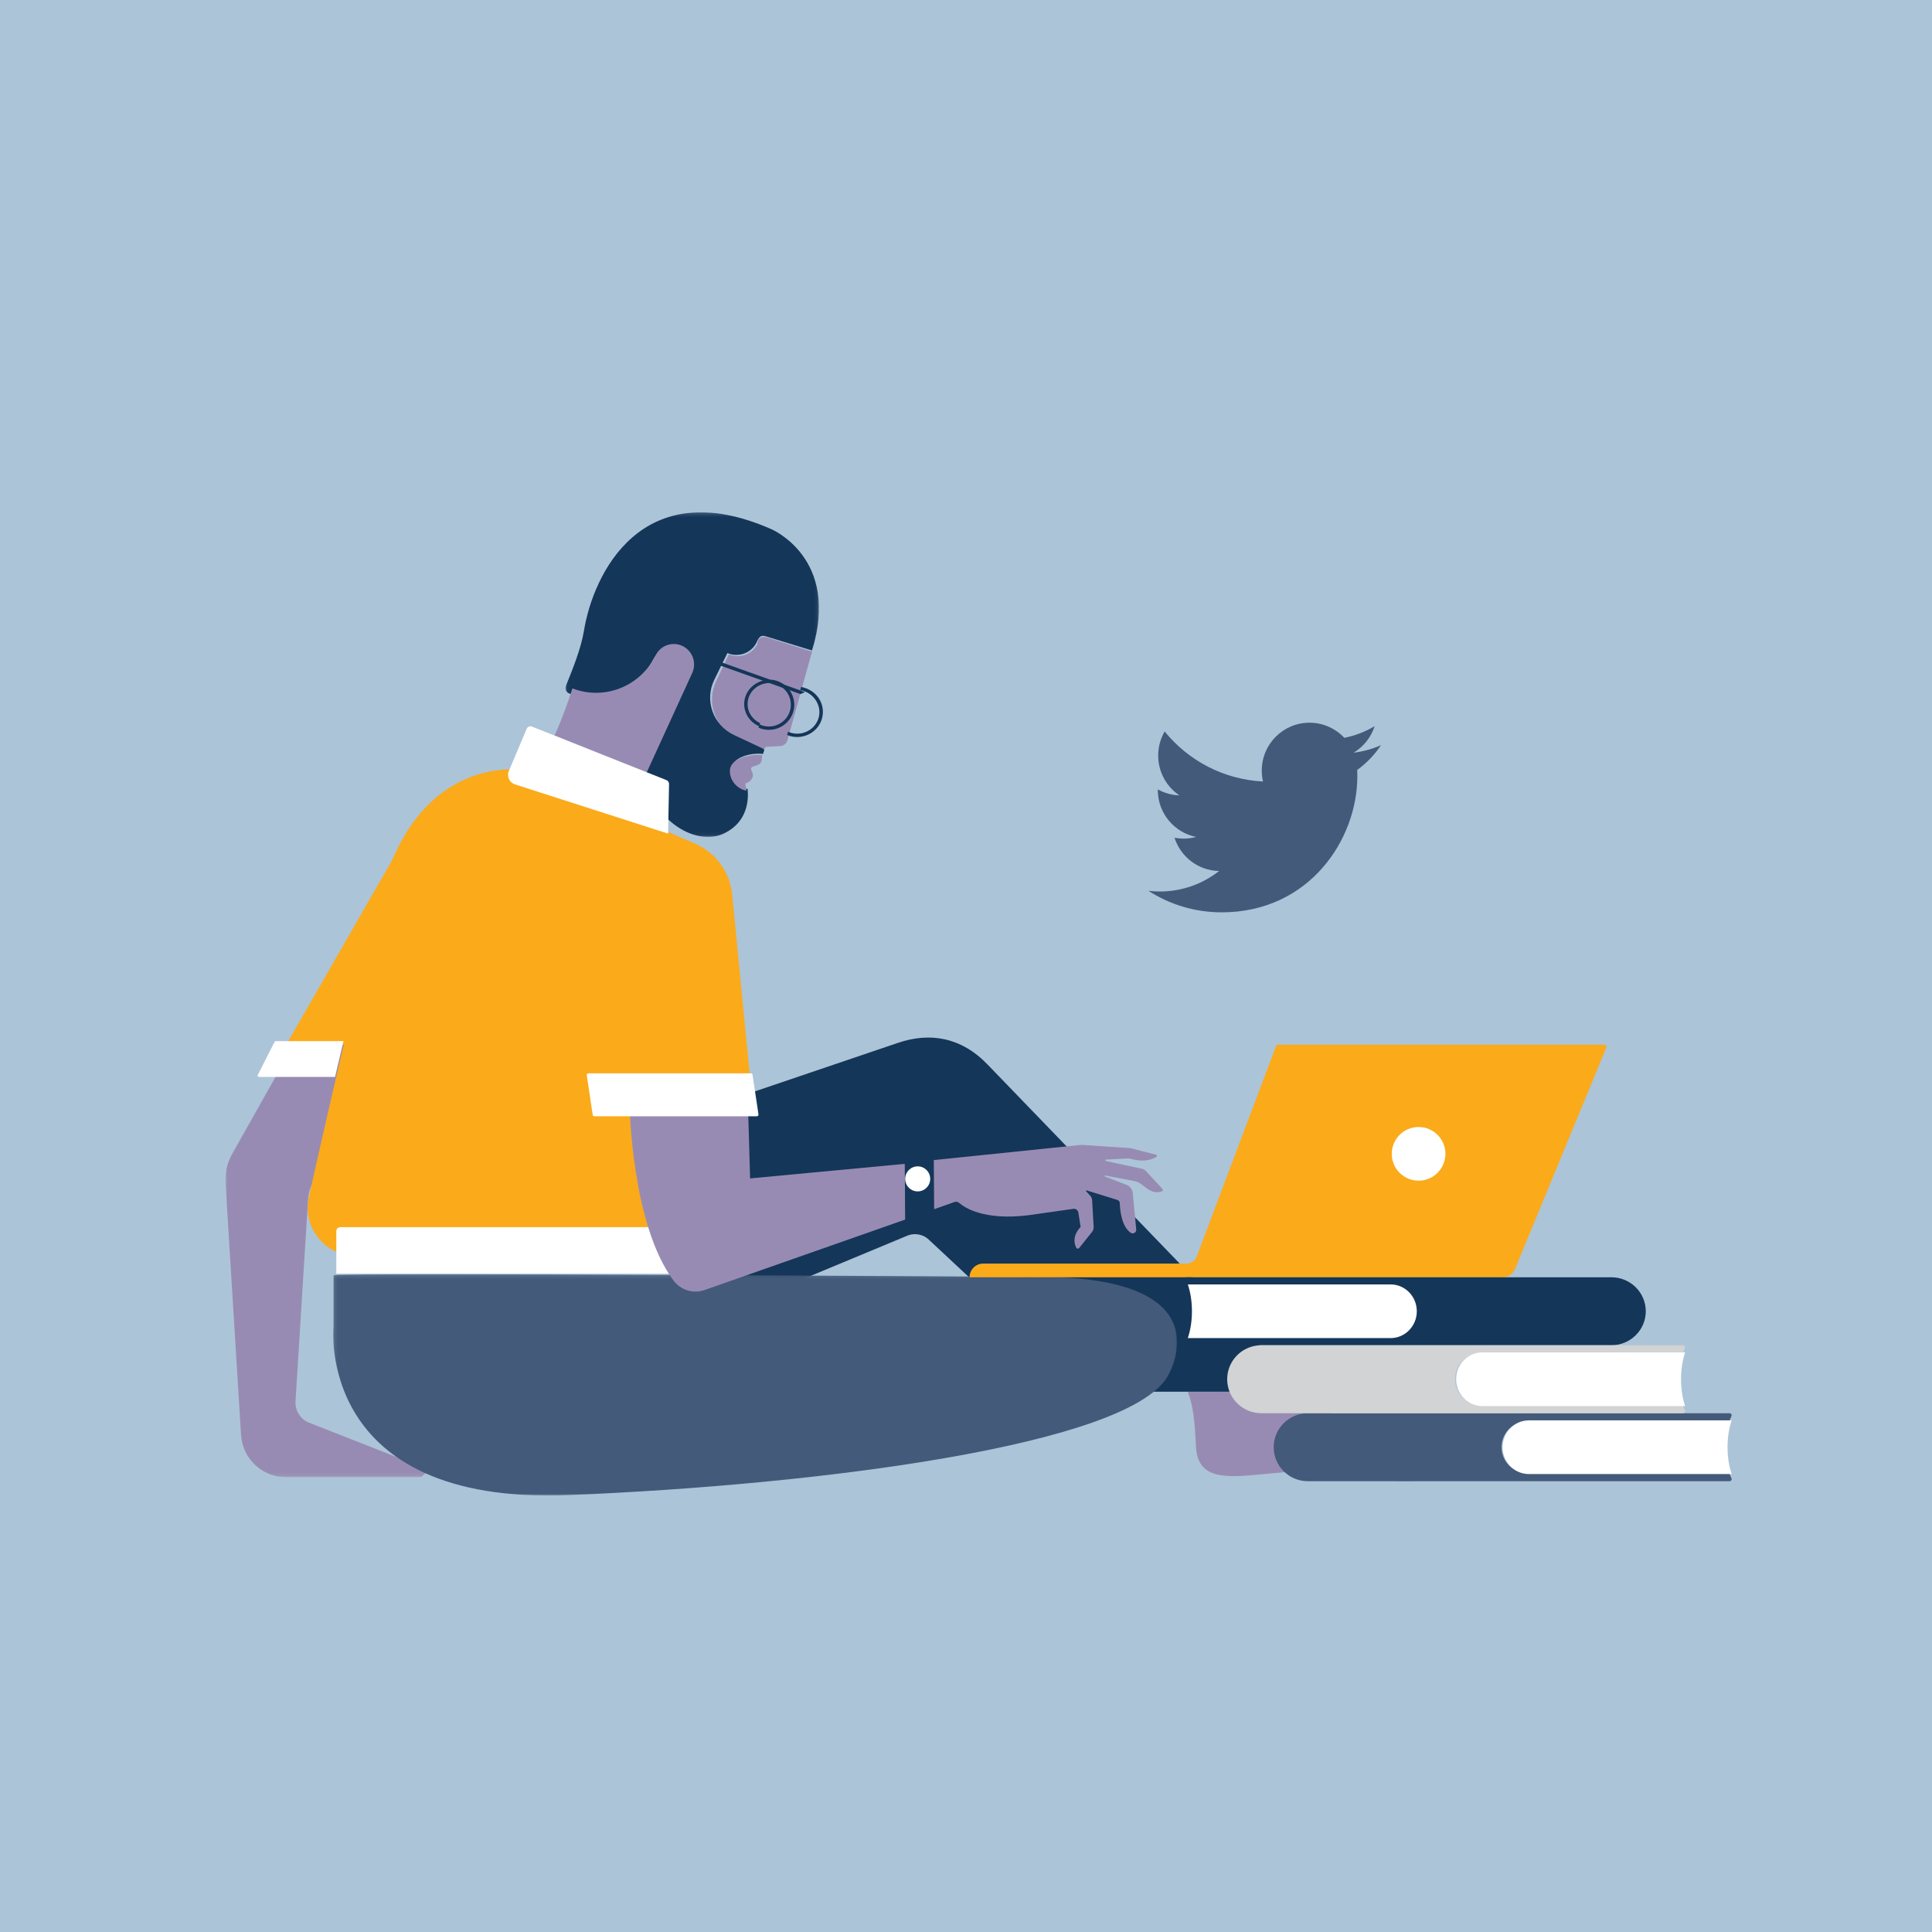 <?xml version="1.0" encoding="UTF-8"?> <svg xmlns="http://www.w3.org/2000/svg" xmlns:xlink="http://www.w3.org/1999/xlink" width="540px" height="540px" viewBox="0 0 540 540" version="1.1"><!-- Generator: Sketch 59.1 (86144) - https://sketch.com --><title>twitter-marketing</title><desc>Created with Sketch.</desc><defs><polygon id="path-1" points="0 0.057 56.993 0.057 56.993 129.857 0 129.857"></polygon><polygon id="path-3" points="0.123 0.153 235.998 0.153 235.998 62 0.123 62"></polygon><polygon id="path-5" points="0.055 0.196 70.906 0.196 70.906 90.93 0.055 90.93"></polygon></defs><g id="twitter-marketing" stroke="none" stroke-width="1" fill="none" fill-rule="evenodd"><rect id="background" fill="#ACC4D7" x="0" y="0" width="540" height="540"></rect><g id="Group-68" transform="translate(63, 143)"><path d="M213.047,154.558 C205.626,146.824 196.832,145.482 188.018,148.472 L141.069,164.395 L121,231.323 L190.911,202.244 C193.047,201.526 195.402,202.131 196.93,203.79 L243.206,247 L285,229.093 L213.047,154.558 Z" id="Fill-1" fill="#143659"></path><polygon id="Fill-3" fill="#143659" points="277.979 222 236 239.574 242.004 246 302 245.969"></polygon><g id="Group-7" transform="translate(0, 140)"><mask id="mask-2" fill="white"><use xlink:href="#path-1"></use></mask><g id="Clip-6"></g><path d="M22.963,114.479 C20.828,113.427 19.507,111.212 19.589,108.824 L23.108,52.179 C23.262,49.701 24.24,47.348 25.885,45.495 L40.888,28.587 L37.807,0.057 L20.898,5.76 L1.865,39.568 C0.494,42.02 -0.144,44.818 0.027,47.624 L4.374,118.067 C4.783,124.693 10.249,129.857 16.854,129.857 L54.658,129.857 L56.993,127.844 L22.963,114.479 Z" id="Fill-5" fill="#988BB3" mask="url(#mask-2)"></path></g><path d="M148.686,37.032 L148.686,37.032 C147.185,39.918 143.776,41.165 140.82,39.908 L140.737,39.873 L137.149,47.426 C134.379,53.257 136.791,60.275 142.524,63.067 L150.603,67 L150.633,66.477 C150.656,66.078 150.969,65.759 151.361,65.737 L155.102,65.527 C156.041,65.475 156.845,64.819 157.1,63.895 L163.592,40.438 C163.735,40.002 163.871,39.573 164,39.149 L151.236,35.117 C149.835,34.672 148.686,35.535 148.686,37.032" id="Fill-8" fill="#988BB3"></path><polygon id="Fill-10" fill="#FBAA1A" points="48 95 17 149 38.487 149"></polygon><path d="M83.74,72.235 C83.74,72.235 53.818,66.865 43.288,107.476 C36.29,134.461 27.692,171.837 23.322,191.665 C21.469,200.07 27.86,208.03 36.434,208 L132.197,207.667 L139.237,167.445 L147,161.926 L141.655,107.163 C141.092,100.841 137.125,95.339 131.32,92.825 L83.74,72.235 Z" id="Fill-12" fill="#FBAA1A"></path><g id="Group-16" transform="translate(30, 213)"><mask id="mask-4" fill="white"><use xlink:href="#path-3"></use></mask><g id="Clip-15"></g><path d="M0.206,0.459 L0.206,14.702 C0.206,14.702 -4.941,64.772 66.011,61.879 C136.964,58.987 221.569,47.859 233.208,28.944 C233.208,28.944 251.338,0.125 195.158,0.904 C195.158,0.904 0.206,-0.432 0.206,0.459" id="Fill-14" fill="#445A7A" mask="url(#mask-4)"></path></g><path d="M385.391,149 L294.223,149 C293.969,149 293.743,149.157 293.653,149.397 L271.508,208.161 C271.05,209.374 269.896,210.176 268.609,210.176 L211.794,210.176 C209.699,210.176 208,211.888 208,214 L357.048,214 C358.53,214 359.863,213.101 360.433,211.725 L385.959,149.834 C386.112,149.431 385.819,149 385.391,149" id="Fill-17" fill="#FBAA1A"></path><path d="M333.5,172 C337.642,172 341,175.358 341,179.5 C341,183.642 337.642,187 333.5,187 C329.358,187 326,183.642 326,179.5 C326,175.358 329.358,172 333.5,172" id="Fill-19" fill="#FFFFFF"></path><g id="Group-23" transform="translate(95, 0)"><mask id="mask-6" fill="white"><use xlink:href="#path-5"></use></mask><g id="Clip-22"></g><path d="M45.303,39.529 L45.387,39.563 C48.394,40.804 51.86,39.573 53.384,36.726 C54.04,35.214 54.551,34.396 55.977,34.832 L68.954,38.81 C76.995,13.032 57.594,4.907 57.594,4.907 C21.165,-11.152 7.751,17.743 5.225,33.249 C4.382,38.422 1.936,44.318 0.174,48.689 C-0.192,49.597 0.313,50.618 1.26,50.891 L16.563,55.31 L24.926,40.75 C26.408,38.215 29.592,37.691 32.279,38.916 L32.223,38.472 C35.115,39.79 35.823,43.01 34.468,45.863 L20.66,72.759 L22.4,73.038 C23.035,84.689 35.871,94.265 44.627,89.82 C50.918,86.626 51.27,80.646 50.969,77.536 C48.396,77.012 46.461,74.758 46.461,72.056 C46.461,68.966 50.9,67.648 54.02,67.648 C54.482,67.648 54.891,67.677 55.249,67.737 L55.544,66.861 C55.625,66.624 55.512,66.363 55.285,66.256 L47.119,62.421 C41.288,59.667 38.836,52.741 41.654,46.984 L45.303,39.529 Z" id="Fill-21" fill="#143659" mask="url(#mask-6)"></path></g><path d="M141,72.457 C141,75.19 142.982,77.47 145.616,78 C145.536,77.182 145.41,76.562 145.336,76.236 C145.303,76.089 145.388,75.942 145.534,75.895 L145.709,75.839 C146.844,75.466 147.703,74.211 147.378,73.194 L146.964,72.135 C146.834,71.803 147.007,71.428 147.351,71.307 L149.067,70.701 C149.569,70.419 149.893,69.907 149.926,69.341 L150,68.091 C149.631,68.03 149.215,68 148.741,68 C145.546,67.998 141,69.331 141,72.457" id="Fill-24" fill="#988BB3"></path><path d="M127.699,37.526 L127.699,37.526 C125.041,36.29 121.887,37.299 120.419,39.852 L119.912,40.806 C115.507,49.072 105.696,52.758 97,49.411 C94.503,57.22 92,62.592 92,62.592 L117.705,73 L130.46,45.15 C131.799,42.276 130.56,38.853 127.699,37.526" id="Fill-26" fill="#988BB3"></path><path d="M123.735,90 L80.961,76.248 C79.382,75.74 78.58,74.005 79.222,72.491 L84.223,60.684 C84.458,60.122 85.105,59.854 85.674,60.08 L123.262,75.037 C123.715,75.218 124.008,75.654 124,76.139 L123.735,90 Z" id="Fill-28" fill="#FFFFFF"></path><path d="M9.387,158 L30.647,158 L33,148 L14.09,148 C13.941,148 13.804,148.08 13.741,148.208 L9.038,157.485 C8.916,157.723 9.103,158 9.387,158" id="Fill-30" fill="#FFFFFF"></path><path d="M126,213 L31,213 L31,201.135 C31,200.507 31.5,200 32.118,200 L123.042,200 L126,213 Z" id="Fill-32" fill="#FFFFFF"></path><path d="M146.656,186.371 L146.062,166 L113,166.17 C113,166.17 113.511,199.334 125.298,214.961 C127.301,217.615 130.789,218.67 133.924,217.568 L190,197.872 L189.89,182.301 L146.656,186.371 Z" id="Fill-34" fill="#988BB3"></path><path d="M261.843,189.228 L257.228,184.255 C256.994,184.005 256.7,183.821 256.375,183.722 L246.111,181.507 C245.879,181.456 245.907,181.115 246.143,181.103 L252.435,180.792 C252.553,180.786 252.673,180.8 252.786,180.832 C257.102,182.02 259.047,180.978 260.165,180.379 C260.443,180.232 260.393,179.816 260.089,179.739 L253.078,177.944 C252.978,177.918 252.874,177.902 252.77,177.896 L239.531,177.007 C239.355,176.995 239.179,176.999 239.003,177.017 L198,181.251 L198.096,194.981 L203.781,192.962 C204.223,192.805 204.714,192.896 205.069,193.205 C206.665,194.585 212.112,198.178 224.412,196.664 L236.999,194.878 C237.675,194.781 238.305,195.254 238.412,195.937 L239.037,199.942 C239.037,199.942 236.216,202.54 237.811,205.731 C237.973,206.055 238.418,206.093 238.644,205.81 L242.235,201.316 C242.548,200.922 242.706,200.425 242.678,199.92 L242.254,192.477 C242.227,192.002 242.037,191.552 241.715,191.202 L240.591,189.988 C240.481,189.871 240.597,189.683 240.751,189.729 L249.37,192.403 C249.721,192.512 249.963,192.833 249.973,193.205 C250.023,194.928 250.4,199.788 253.046,201.564 C253.751,202.037 254.682,201.461 254.58,200.613 L253.615,190.487 C253.515,189.444 252.842,188.549 251.876,188.175 L245.827,185.837 C245.659,185.773 245.731,185.52 245.907,185.552 L254.112,187.127 C256.746,187.567 258.096,191.146 261.723,190.02 C262.042,189.921 262.09,189.462 261.843,189.228" id="Fill-36" fill="#988BB3"></path><polygon id="Fill-38" fill="#143659" points="190 182.688 190.101 198 197 195.404 196.912 182"></polygon><path d="M193.5,183 C195.433,183 197,184.567 197,186.5 C197,188.433 195.433,190 193.5,190 C191.567,190 190,188.433 190,186.5 C190,184.567 191.567,183 193.5,183" id="Fill-40" fill="#FFFFFF"></path><path d="M148.554,169 L103.102,169 C102.883,169 102.696,168.833 102.662,168.609 L101.005,157.533 C100.963,157.253 101.172,157 101.446,157 L146.898,157 C147.117,157 147.304,157.167 147.338,157.391 L148.995,168.467 C149.037,168.747 148.828,169 148.554,169" id="Fill-42" fill="#FFFFFF"></path><path d="M271.26,261.108 C271.678,270.294 278.737,270.144 289.548,269.079 C299.872,268.061 301.909,268.187 305.925,268.087 C310.52,267.972 314.137,268.547 320.363,269.899 C336.138,273.322 342.074,267.673 342.074,267.673 C346.545,267.815 348.659,266.462 349.652,265.031 C350.559,263.726 349.583,261.938 347.993,261.966 L337.72,262.141 C323.071,260.905 310.238,253.23 301.172,246 L269,246.031 C270.489,249.913 270.938,254.029 271.26,261.108" id="Fill-44" fill="#988BB3"></path><path d="M387.376,214 L268.583,214 C268.261,214 268,214.258 268,214.576 C268,214.659 268.018,214.74 268.054,214.816 C268.27,215.266 268.468,215.751 268.647,216.261 L296.667,216.261 L325.483,216.261 C329.532,216.261 332.815,219.502 332.815,223.5 C332.815,227.498 329.532,230.739 325.483,230.739 L296.667,230.739 L268.649,230.739 C268.468,231.249 268.271,231.734 268.056,232.184 C268.02,232.26 268.002,232.341 268.002,232.424 C268.002,232.742 268.263,233 268.585,233 L387.378,233 C392.691,233 397,228.746 397,223.5 C396.998,218.254 392.691,214 387.376,214" id="Fill-46" fill="#143659"></path><path d="M269,216 L296.945,216 L325.687,216 C329.725,216 333,219.358 333,223.5 C333,227.642 329.725,231 325.687,231 L296.945,231 L269,231 C269.722,228.876 270.149,226.291 270.149,223.5 C270.149,220.709 269.724,218.124 269,216" id="Fill-48" fill="#FFFFFF"></path><path d="M420.358,268.739 L392.557,268.739 L363.964,268.739 C359.946,268.739 356.689,265.498 356.689,261.5 C356.689,257.502 359.946,254.261 363.964,254.261 L392.557,254.261 L420.358,254.261 C420.537,253.751 420.733,253.266 420.946,252.816 C420.982,252.74 421,252.659 421,252.576 C421,252.258 420.741,252 420.421,252 L302.548,252 C297.275,252 293,256.254 293,261.5 C293,266.746 297.275,271 302.548,271 L420.421,271 C420.741,271 421,270.742 421,270.424 C421,270.341 420.982,270.26 420.946,270.184 C420.733,269.734 420.537,269.249 420.358,268.739" id="Fill-50" fill="#445A7A"></path><path d="M421,254 L393.055,254 L364.313,254 C360.275,254 357,257.358 357,261.5 C357,265.642 360.275,269 364.313,269 L393.055,269 L421,269 C420.278,266.876 419.851,264.291 419.851,261.5 C419.851,258.709 420.278,256.124 421,254" id="Fill-52" fill="#FFFFFF"></path><path d="M407.358,249.739 L379.557,249.739 L350.964,249.739 C346.946,249.739 343.689,246.498 343.689,242.5 C343.689,238.502 346.946,235.261 350.964,235.261 L379.557,235.261 L407.358,235.261 C407.537,234.751 407.733,234.266 407.946,233.816 C407.982,233.74 408,233.659 408,233.576 C408,233.258 407.741,233 407.421,233 L289.548,233 C284.275,233 280,237.254 280,242.5 C280,247.746 284.275,252 289.548,252 L407.421,252 C407.741,252 408,251.742 408,251.424 C408,251.341 407.982,251.26 407.946,251.184 C407.733,250.733 407.535,250.249 407.358,249.739" id="Fill-54" fill="#D1D3D4"></path><path d="M408,235 L380.055,235 L351.313,235 C347.275,235 344,238.358 344,242.5 C344,246.642 347.275,250 351.313,250 L380.055,250 L408,250 C407.278,247.876 406.851,245.291 406.851,242.5 C406.851,239.709 407.276,237.124 408,235" id="Fill-56" fill="#FFFFFF"></path><path d="M154.025,55.881 C154.536,52.77 157.512,50.608 160.739,50.944 L161,50.058 C157.212,49.582 153.684,52.096 153.086,55.74 C152.58,58.834 154.344,61.777 157.189,63 L157.45,62.112 C155.062,61.021 153.593,58.515 154.025,55.881" id="Fill-58" fill="#988BB3"></path><path d="M160.926,49 L160.651,49.899 C164.037,50.416 166.49,53.666 165.956,56.959 C165.424,60.252 162.237,62.508 158.851,61.99 C158.245,61.897 157.79,61.762 157.265,61.519 L157,62.43 C157.567,62.677 158.061,62.816 158.702,62.915 C162.611,63.512 166.293,60.905 166.907,57.104 C167.524,53.302 165.011,49.772 160.926,49" id="Fill-60" fill="#143659"></path><path d="M146.025,52.881 C146.536,49.77 149.512,47.608 152.739,47.944 L153,47.058 C149.212,46.582 145.684,49.096 145.086,52.74 C144.58,55.834 146.344,58.777 149.189,60 L149.45,59.112 C147.062,58.021 145.595,55.515 146.025,52.881" id="Fill-62" fill="#143659"></path><path d="M158.913,55.063 C159.521,51.233 156.87,47.628 153.005,47.024 C152.943,47.014 152.882,47.008 152.821,47 L152.559,47.916 C152.657,47.926 152.757,47.938 152.855,47.954 C156.203,48.475 158.498,51.598 157.97,54.915 C157.445,58.232 154.293,60.506 150.945,59.983 C150.346,59.89 149.783,59.711 149.262,59.466 L149,60.384 C149.56,60.633 150.162,60.814 150.798,60.913 C154.665,61.519 158.306,58.893 158.913,55.063" id="Fill-64" fill="#143659"></path><polygon id="Fill-66" fill="#143659" points="160.715 51 138 42.909 138.312 42 162 50.445"></polygon></g><g id="logo-twitter" transform="translate(321, 202)" fill="#445A7A" fill-rule="nonzero"><path d="M65,6.274 C62.609,7.338 60.038,8.057 57.341,8.381 C60.094,6.725 62.209,4.103 63.204,0.978 C60.628,2.512 57.774,3.625 54.736,4.225 C52.304,1.625 48.838,0 45.002,0 C37.637,0 31.666,5.991 31.666,13.38 C31.666,14.428 31.784,15.449 32.012,16.429 C20.929,15.871 11.102,10.544 4.525,2.449 C3.377,4.425 2.72,6.724 2.72,9.176 C2.72,13.818 5.074,17.913 8.652,20.312 C6.466,20.243 4.41,19.641 2.612,18.639 C2.611,18.695 2.611,18.751 2.611,18.807 C2.611,25.29 7.207,30.698 13.308,31.927 C12.189,32.232 11.011,32.396 9.795,32.396 C8.935,32.396 8.1,32.312 7.286,32.156 C8.983,37.472 13.908,41.34 19.743,41.448 C15.179,45.037 9.429,47.176 3.181,47.176 C2.105,47.176 1.043,47.112 0,46.989 C5.902,50.785 12.911,53 20.442,53 C44.971,53 58.384,32.612 58.384,14.931 C58.384,14.351 58.371,13.774 58.346,13.2 C60.951,11.314 63.212,8.957 65,6.274 Z" id="Path"></path></g></g></svg> 